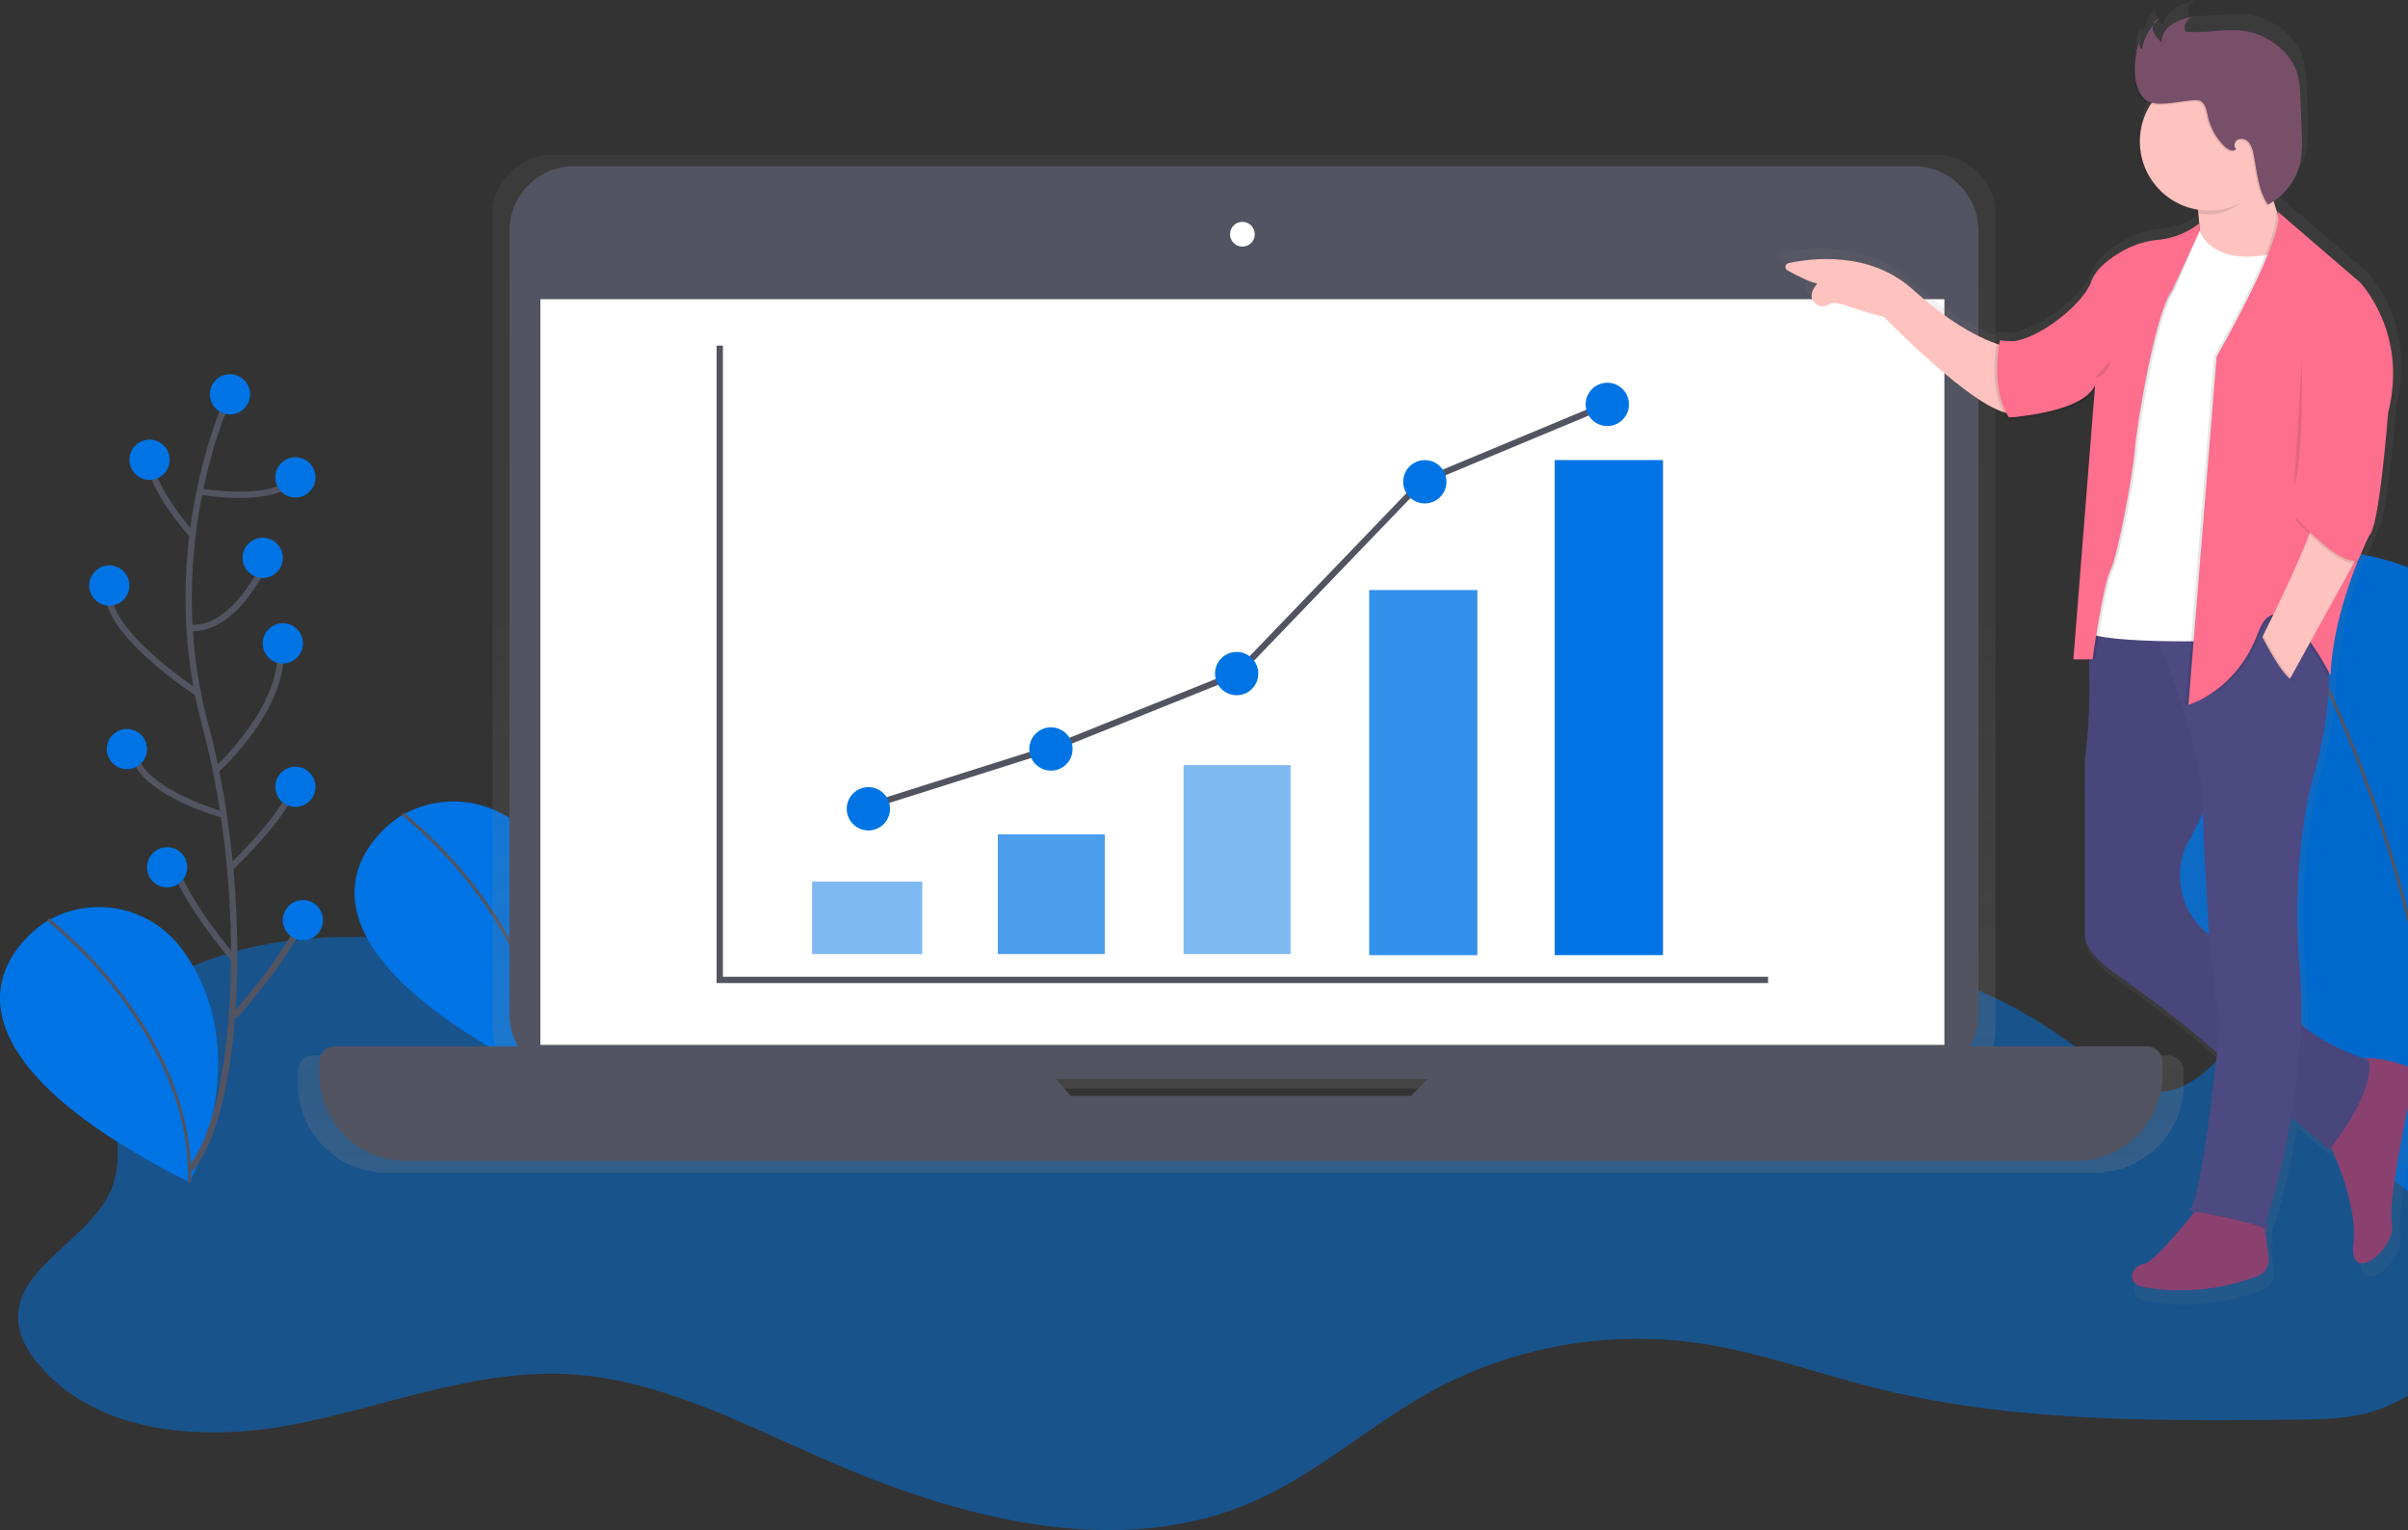 <svg width="765" height="486" viewBox="0 0 765 486" fill="none" xmlns="http://www.w3.org/2000/svg">
<rect x="0" y="0" width="765" height="486" fill="#333333" stroke="none"/>
<g clip-path="url(#clip0)">
<path opacity="0.5" d="M209.195 318.287C158.226 300.672 99.949 285.761 52.33 311.075C46.294 314.283 40.347 318.323 37.096 324.333C28.506 340.145 42.159 360.651 35.505 377.365C28.851 394.078 3.809 402.493 5.859 420.347C6.398 425.014 8.925 429.238 11.903 432.88C30.556 455.675 64.754 457.982 93.658 452.325C122.562 446.668 150.83 434.939 180.255 436.415C208.532 437.874 234.547 451.441 260.455 462.861C304.134 482.164 355.147 496.014 398.79 476.613C418.787 467.722 435.32 452.581 454.46 442.01C480.254 427.896 509.902 422.454 539.025 426.49C558.465 429.23 577.022 436.124 596.047 440.879C639.257 451.671 684.359 451.317 728.886 450.893C737.174 450.814 745.596 450.716 753.54 448.348C765.301 444.812 775.003 436.672 784.343 428.708C796.617 418.252 809.545 406.762 813.504 391.126C818.178 372.565 808.502 352.837 794.152 340.225C779.802 327.612 761.457 320.718 743.554 314.071C739.136 312.445 734.417 310.792 729.893 312.021C726.924 312.834 724.423 314.814 722.205 316.944C709.499 329.176 698.762 349.868 681.434 346.544C675.248 345.36 670.185 341.056 665.29 337.078C639.151 315.866 603.991 299.488 572.445 311.208C549.373 319.781 533.087 341.798 509.706 349.567C493.076 355.1 475.005 352.705 457.509 353.783C432.06 355.339 407.291 364.336 381.807 363.788C316.823 362.392 262.682 300.239 197.964 306.161C192.891 306.62 187.36 307.787 184.249 311.8" fill="#0074E4"/>
<path d="M127.245 259.166C127.245 259.166 73.246 291.771 172.824 341.992C172.824 341.992 194.765 301.246 170.509 268.022C165.802 261.549 158.884 257.027 151.067 255.313C143.25 253.599 135.076 254.813 128.094 258.724L127.245 259.166Z" fill="#0074E4"/>
<path d="M127.89 258.485C127.89 258.485 174.123 293.84 172.833 341.966" stroke="#535461" stroke-miterlimit="10"/>
<path d="M810.438 232.005C821.377 272.017 774.712 386.009 774.712 386.009C774.712 386.009 676.521 311.65 665.572 271.637C662.708 262.044 661.791 251.974 662.873 242.021C663.955 232.067 667.015 222.431 671.873 213.677C676.731 204.923 683.29 197.229 691.164 191.047C699.037 184.865 708.067 180.319 717.721 177.677C727.376 175.035 737.462 174.35 747.385 175.662C757.308 176.974 766.87 180.256 775.506 185.317C784.143 190.377 791.682 197.114 797.679 205.13C803.676 213.146 808.011 222.28 810.429 231.996L810.438 232.005Z" fill="#0074E4"/>
<path opacity="0.1" d="M810.438 232.005C821.377 272.017 774.712 386.009 774.712 386.009C774.712 386.009 676.521 311.65 665.572 271.637C662.708 262.044 661.791 251.974 662.873 242.021C663.955 232.067 667.015 222.431 671.873 213.677C676.731 204.923 683.29 197.229 691.164 191.047C699.037 184.865 708.067 180.319 717.721 177.677C727.376 175.035 737.462 174.35 747.385 175.662C757.308 176.974 766.87 180.256 775.506 185.317C784.143 190.377 791.682 197.114 797.679 205.13C803.676 213.146 808.011 222.28 810.429 231.996L810.438 232.005Z" fill="black"/>
<path d="M718.591 179.601C718.591 179.601 779.713 271.893 775.145 386.23" stroke="#535461" stroke-miterlimit="10"/>
<path d="M14.633 292.726C14.633 292.726 -39.393 325.323 60.194 375.517C60.194 375.517 82.135 334.771 57.879 301.547C53.172 295.074 46.255 290.552 38.437 288.838C30.62 287.124 22.446 288.338 15.464 292.249L14.633 292.726Z" fill="#0074E4"/>
<path d="M15.252 292.045C15.252 292.045 61.484 327.4 60.194 375.526" stroke="#535461" stroke-miterlimit="10"/>
<path d="M688.742 335.16H631.967C633.274 332.532 633.951 329.637 633.947 326.702V68.119C633.947 63.077 631.944 58.241 628.38 54.676C624.815 51.11 619.98 49.107 614.939 49.107H175.475C170.434 49.107 165.599 51.11 162.035 54.676C158.47 58.241 156.468 63.077 156.468 68.119V326.711C156.463 329.645 157.141 332.541 158.447 335.169H99.667C99.004 335.169 98.348 335.3 97.736 335.554C97.125 335.809 96.569 336.182 96.102 336.651C95.635 337.121 95.265 337.679 95.014 338.292C94.763 338.905 94.635 339.562 94.639 340.225V344.282C94.639 351.741 97.601 358.894 102.874 364.169C108.147 369.443 115.299 372.406 122.756 372.406H665.652C673.109 372.406 680.261 369.443 685.534 364.169C690.807 358.894 693.77 351.741 693.77 344.282V340.225C693.774 339.561 693.648 338.904 693.397 338.289C693.146 337.675 692.777 337.116 692.309 336.646C691.842 336.175 691.286 335.801 690.674 335.546C690.062 335.291 689.405 335.16 688.742 335.16ZM338.914 351.246L334.019 345.722H454.884L449.494 351.255L338.914 351.246Z" fill="url(#paint0_linear)"/>
<path d="M607.967 52.767H182.403C171.051 52.767 161.849 61.971 161.849 73.325V322.106C161.849 333.46 171.051 342.664 182.403 342.664H607.967C619.319 342.664 628.521 333.46 628.521 322.106V73.325C628.521 61.971 619.319 52.767 607.967 52.767Z" fill="#535461"/>
<path d="M617.714 95.024H171.675V331.855H617.714V95.024Z" fill="white"/>
<path d="M394.699 78.319C396.871 78.319 398.631 76.558 398.631 74.386C398.631 72.213 396.871 70.453 394.699 70.453C392.527 70.453 390.767 72.213 390.767 74.386C390.767 76.558 392.527 78.319 394.699 78.319Z" fill="white"/>
<path d="M463.562 332.341L448.239 348.065H340.204L326.358 332.341H106.338C105.035 332.341 103.785 332.858 102.864 333.78C101.943 334.702 101.425 335.952 101.425 337.255V341.215C101.425 348.505 104.32 355.497 109.474 360.652C114.628 365.807 121.618 368.703 128.907 368.703H659.502C663.111 368.703 666.684 367.992 670.018 366.61C673.353 365.229 676.382 363.204 678.934 360.652C681.486 358.099 683.51 355.069 684.891 351.734C686.272 348.399 686.983 344.824 686.983 341.215V337.255C686.983 335.952 686.465 334.702 685.544 333.78C684.623 332.858 683.373 332.341 682.07 332.341H463.562Z" fill="#535461"/>
<path d="M228.662 109.767V311.216H561.708" stroke="#535461" stroke-width="2" stroke-miterlimit="10"/>
<path opacity="0.5" d="M293 280H258V303H293V280Z" fill="#0074E4"/>
<path opacity="0.7" d="M351 265H317V303H351V265Z" fill="#0074E4"/>
<path opacity="0.5" d="M410 243H376V303H410V243Z" fill="#0074E4"/>
<path opacity="0.8" d="M469.358 187.396H434.976V303.359H469.358V187.396Z" fill="#0074E4"/>
<path d="M528.307 146.12H493.924V303.35H528.307V146.12Z" fill="#0074E4"/>
<path d="M274.5 256.5L334.5 237.5L393 214L451.677 153.005L510.625 128.434" stroke="#535461" stroke-width="2" stroke-miterlimit="10"/>
<path d="M275.875 263.753C279.672 263.753 282.75 260.674 282.75 256.876C282.75 253.079 279.672 250 275.875 250C272.078 250 269 253.079 269 256.876C269 260.674 272.078 263.753 275.875 263.753Z" fill="#0074E4"/>
<path d="M392.875 220.806C396.672 220.806 399.75 217.728 399.75 213.93C399.75 210.132 396.672 207.053 392.875 207.053C389.078 207.053 386 210.132 386 213.93C386 217.728 389.078 220.806 392.875 220.806Z" fill="#0074E4"/>
<path d="M452.657 159.882C456.454 159.882 459.532 156.803 459.532 153.005C459.532 149.207 456.454 146.129 452.657 146.129C448.861 146.129 445.783 149.207 445.783 153.005C445.783 156.803 448.861 159.882 452.657 159.882Z" fill="#0074E4"/>
<path d="M333.875 244.753C337.672 244.753 340.75 241.674 340.75 237.876C340.75 234.079 337.672 231 333.875 231C330.078 231 327 234.079 327 237.876C327 241.674 330.078 244.753 333.875 244.753Z" fill="#0074E4"/>
<path d="M510.625 135.31C514.422 135.31 517.5 132.232 517.5 128.434C517.5 124.636 514.422 121.557 510.625 121.557C506.828 121.557 503.75 124.636 503.75 128.434C503.75 132.232 506.828 135.31 510.625 135.31Z" fill="#0074E4"/>
<path d="M766.397 340.95C762.774 339.756 757.401 338.378 753.142 338.864C749.086 337.388 739.551 333.56 733.039 327.798C733.227 322.131 733.082 316.459 732.606 310.81C729.275 272.919 736.768 247.941 736.768 247.941C736.768 247.941 742.653 228.885 742.008 213.072C742.388 213.788 742.6 214.213 742.6 214.213C743.112 200.575 747.76 186.459 751.242 177.665C751.375 177.627 751.505 177.58 751.631 177.524L755.519 168.296C755.829 167.758 756.075 167.185 756.252 166.59L756.88 165.132L756.694 165.052C756.756 164.814 756.818 164.557 756.88 164.301C759.363 153.792 761.298 128.867 761.298 128.867C767.961 102.634 752.143 86.442 752.143 86.442L725.298 63.337C725.432 63.638 725.521 63.957 725.563 64.283L725.342 64.089C724.962 63.002 724.547 61.702 724.141 60.218C725.087 59.537 725.974 58.778 726.791 57.946C729.844 55.063 731.943 51.316 732.809 47.207C733.33 43.994 733.463 40.73 733.207 37.485L732.765 26.339C732.745 24.158 732.523 21.983 732.102 19.843C730.079 11.004 721.021 4.817 711.929 4.41C709.035 4.394 706.144 4.547 703.269 4.87C700.918 5.063 698.557 5.113 696.2 5.02C695.931 5.035 695.665 4.963 695.44 4.817C695.235 4.613 695.118 4.337 695.113 4.048C695.066 3.531 695.125 3.009 695.286 2.516C695.447 2.022 695.707 1.566 696.049 1.176C696.405 0.864 696.82 0.626 697.269 0.477L696.624 0.628C696.942 0.377 697.3 0.182 697.684 0.053C695.327 0.468 693.06 1.29 690.986 2.484C690.414 2.859 689.89 3.301 689.422 3.801C688.186 4.885 687.383 6.379 687.16 8.008C686.053 7.073 685.227 5.849 684.774 4.472C684.633 3.909 684.633 3.321 684.774 2.758C684.615 2.952 684.462 3.152 684.315 3.359C684.315 3.297 684.315 3.235 684.315 3.173C682.607 5.273 681.398 7.733 680.78 10.368C680.542 10.082 680.363 9.753 680.254 9.398C680.145 9.042 680.107 8.669 680.144 8.299C680.011 8.715 679.887 9.13 679.773 9.546C679.732 9.27 679.732 8.99 679.773 8.715C678.732 11.901 678.263 15.247 678.385 18.596C678.385 21.937 679.87 27.143 683.449 28.319C683.634 28.381 683.82 28.425 684.014 28.469C682.001 31.596 680.796 35.174 680.506 38.882C680.216 42.59 680.85 46.312 682.352 49.714C683.854 53.117 686.177 56.093 689.112 58.376C692.047 60.66 695.502 62.179 699.169 62.798C699.228 63.205 699.284 63.632 699.337 64.08H699.478C699.575 64.964 699.655 65.936 699.708 66.926C698.805 67.811 697.816 68.605 696.756 69.295C693.752 71.071 690.401 72.18 686.93 72.547C682.786 72.873 678.758 74.078 675.116 76.083C670.83 78.478 666.103 81.969 664.618 86.212C662.144 93.283 648.518 104.287 639.381 105.657L636.129 105.471L635.891 105.4V105.462L635.095 105.418H635.051H634.839V105.462L634.017 105.418C634.017 105.418 633.938 105.798 633.823 106.47C629.228 104.888 619.464 100.504 606.757 88.969C592.618 76.127 573.487 78.655 566.109 80.272C565.858 80.328 565.63 80.458 565.455 80.647C565.28 80.835 565.167 81.073 565.13 81.327C565.094 81.582 565.136 81.841 565.251 82.071C565.366 82.301 565.548 82.491 565.773 82.615C568.751 84.25 573.364 86.627 575.493 86.892C575.493 86.892 571.075 91.515 575.776 93.963C576.34 94.236 576.968 94.348 577.592 94.287C578.215 94.227 578.81 93.995 579.311 93.619C581.59 91.948 587.926 95.731 597.107 97.702C597.107 97.702 623.016 124.518 635.882 128.637C636.178 129.223 636.506 129.792 636.863 130.343L637.658 130.281V130.343H637.994L638.091 131.227C638.091 131.227 658.097 130.175 664.6 122.91C665.061 122.497 665.484 122.045 665.864 121.557L658.91 209.06H658.972L658.91 209.891H664.026C664.464 220.652 664 231.432 662.639 242.116V299.161C662.639 299.161 662.374 304.181 672.801 311.535C683.733 319.148 694.268 327.316 704.365 336.009L705.628 337.105C703.711 354.561 699.699 387.096 696.35 388.307L698.418 388.669C694.883 393.15 684.845 405.463 681.787 405.79C678.041 406.205 675.54 412.038 681.787 413.285C694.262 415.445 707.088 414.18 718.901 409.626C720.079 409.161 721.067 408.314 721.708 407.222C722.348 406.129 722.604 404.853 722.435 403.598L721.225 394.405C721.454 394.533 721.639 394.727 721.755 394.962C722.585 397.464 721.755 391.63 721.755 391.63C725.178 380.625 727.867 369.405 729.805 358.043L742.176 368.738C742.176 368.738 742.423 368.429 742.856 367.854C745.887 374.731 751.295 388.802 750.084 399.108C748.423 413.249 764.223 400.769 762.57 392.443C761.227 385.708 767.236 357.16 769.578 346.483C769.83 345.33 769.644 344.124 769.056 343.101C768.468 342.078 767.52 341.311 766.397 340.95Z" fill="url(#paint1_linear)"/>
<path d="M637.11 109.97C637.11 109.97 625.322 107.937 607.844 92.081C594.015 79.539 575.361 82.005 568.168 83.587C567.923 83.64 567.7 83.766 567.529 83.95C567.358 84.133 567.247 84.365 567.211 84.613C567.176 84.862 567.217 85.115 567.33 85.339C567.442 85.563 567.621 85.747 567.841 85.867C570.748 87.458 575.255 89.783 577.367 90.048C577.367 90.048 573.01 94.555 577.641 96.968C578.195 97.241 578.814 97.354 579.429 97.294C580.044 97.235 580.63 97.006 581.122 96.633C583.349 95.006 589.534 98.701 598.503 100.619C598.503 100.619 633.461 136.804 641.59 130.67L637.11 109.97Z" fill="#FEC3BE"/>
<path d="M697.295 60.774C697.295 60.774 700.547 74.598 697.295 84.356L711.929 86.389L724.936 79.883V71.345C724.936 71.345 718.839 58.335 720.465 43.291L697.295 60.774Z" fill="#FEC3BE"/>
<path d="M738.73 360.403C738.73 360.403 749.333 381.139 747.672 394.962C746.011 408.786 761.492 396.589 759.866 388.457C758.55 381.881 764.417 353.986 766.706 343.61C766.954 342.489 766.777 341.315 766.208 340.317C765.64 339.319 764.721 338.568 763.631 338.21C758.744 336.601 750.562 334.63 746.453 337.644C740.382 342.107 738.73 360.403 738.73 360.403Z" fill="#8B416F"/>
<path d="M698.515 383.172C698.515 383.172 684.694 401.061 681.036 401.467C677.378 401.874 674.939 407.566 681.036 408.786C693.21 410.905 705.731 409.683 717.266 405.25C718.42 404.8 719.39 403.975 720.019 402.908C720.649 401.84 720.902 400.592 720.738 399.364L718.406 381.952L698.515 383.172Z" fill="#8B416F"/>
<path d="M675.752 193.309L662.497 195.077C664.316 210.562 664.263 226.211 662.338 241.683V297.366C662.338 297.366 662.082 302.272 672.262 309.405C682.936 316.827 693.224 324.793 703.083 333.269L739.967 365.229C739.967 365.229 754.6 347.34 752.567 336.769C752.567 336.769 728.179 329.044 724.927 316.44C723.062 309.228 713.607 303.182 705.867 299.382C701.001 297.018 697.089 293.06 694.783 288.166C692.476 283.272 691.913 277.736 693.186 272.477C693.638 270.649 694.337 268.892 695.263 267.253C701.767 255.869 711.116 230.255 711.116 230.255L693.231 196.155L675.752 193.309Z" fill="#4D4981"/>
<path opacity="0.05" d="M675.752 193.309L662.497 195.077C664.316 210.562 664.263 226.211 662.338 241.683V297.366C662.338 297.366 662.082 302.272 672.262 309.405C682.936 316.827 693.224 324.793 703.083 333.269L739.967 365.229C739.967 365.229 754.6 347.34 752.567 336.769C752.567 336.769 728.179 329.044 724.927 316.44C723.062 309.228 713.607 303.182 705.867 299.382C701.001 297.018 697.089 293.06 694.783 288.166C692.476 283.272 691.913 277.736 693.186 272.477C693.638 270.649 694.337 268.892 695.263 267.253C701.767 255.869 711.116 230.255 711.116 230.255L693.231 196.155L675.752 193.309Z" fill="black"/>
<path d="M695.263 384.418C695.263 384.418 719.245 388.484 720.058 390.923C720.871 393.363 720.058 387.67 720.058 387.67C720.058 387.67 733.878 345.793 730.662 308.803C727.445 271.814 734.727 247.41 734.727 247.41C734.727 247.41 743.263 219.763 738.385 203.907C733.507 188.05 682.291 194.962 682.291 194.962C682.291 194.962 700.176 236.839 699.769 256.762C699.769 256.762 701.802 316.935 705.46 323.847C705.425 323.811 699.734 382.765 695.263 384.418Z" fill="#4D4981"/>
<path d="M698.082 71.345C698.082 71.345 700.521 86.371 724.909 79.883L708.686 203.474C708.686 203.474 661.534 205.1 661.941 199.408L671.661 124.607L698.082 71.345Z" fill="white"/>
<path opacity="0.1" d="M698.718 70.532C695.542 73.659 691.405 75.624 686.974 76.109C682.928 76.419 678.993 77.589 675.434 79.539C671.254 81.881 666.597 85.284 665.184 89.429C662.338 97.561 644.453 110.978 636.324 108.132L639.169 132.526C639.169 132.526 662.338 131.306 666.403 122.362L659.502 209.413H665.599C665.599 209.413 668.851 185.832 671.29 180.953C673.728 176.074 678.606 149.24 679.013 142.735C679.419 136.23 685.516 98.825 690.801 92.355L698.753 73.042L698.718 70.532Z" fill="black"/>
<path opacity="0.1" d="M698.718 71.752C695.085 74.594 690.742 76.383 686.161 76.922C682.116 77.239 678.185 78.415 674.63 80.37C670.45 82.712 665.793 86.115 664.379 90.26C661.534 98.391 643.649 111.808 635.52 108.962L638.365 133.357C638.365 133.357 661.534 132.137 665.599 123.193L658.689 210.191H664.786C664.786 210.191 668.038 186.61 670.477 181.731C672.915 176.852 677.793 150.018 678.2 143.513C678.606 137.007 684.703 99.602 689.988 93.132L698.718 74.183V71.752Z" fill="black"/>
<path d="M698.718 70.939C695.085 73.781 690.742 75.57 686.161 76.109C682.115 76.419 678.181 77.589 674.621 79.539C670.441 81.881 665.784 85.284 664.371 89.429C661.525 97.561 643.64 110.978 635.511 108.132L638.356 132.526C638.356 132.526 661.525 131.306 665.59 122.362L658.689 209.413H664.786C664.786 209.413 668.038 185.832 670.477 180.953C672.915 176.074 677.793 149.24 678.2 142.735C678.606 136.23 684.703 98.825 689.988 92.355L698.727 73.449L698.718 70.939Z" fill="#FD6F8D"/>
<path opacity="0.1" d="M719.448 55.285C718.918 51.432 719.979 49.028 720.465 44.511L697.295 61.994C697.295 61.994 697.852 64.354 698.276 67.81C699.445 67.999 700.627 68.093 701.811 68.093C709.852 68.093 715.64 61.808 719.448 55.285Z" fill="black"/>
<path d="M701.767 66.882C713.889 66.882 723.716 57.052 723.716 44.927C723.716 32.801 713.889 22.972 701.767 22.972C689.644 22.972 679.817 32.801 679.817 44.927C679.817 57.052 689.644 66.882 701.767 66.882Z" fill="#FEC3BE"/>
<path opacity="0.1" d="M677.811 23.405C677.67 19.702 678.271 16.009 679.578 12.542C679.215 13.087 679.062 13.746 679.146 14.396C679.23 15.046 679.547 15.643 680.038 16.077C680.745 12.299 682.684 8.861 685.552 6.302C683.988 6.558 683.184 8.494 683.572 10.032C684.1 11.534 685.041 12.857 686.285 13.85C686.153 11.526 687.69 9.351 689.634 8.079C691.66 6.915 693.872 6.113 696.173 5.71C695.384 5.99 694.71 6.523 694.256 7.227C693.802 7.93 693.594 8.764 693.664 9.599C693.67 9.882 693.788 10.152 693.99 10.35C694.211 10.491 694.471 10.559 694.733 10.544C697.022 10.633 699.315 10.583 701.599 10.394C704.406 10.078 707.23 9.928 710.055 9.943C718.892 10.315 727.772 16.351 729.752 24.969C730.162 27.06 730.378 29.184 730.397 31.315L730.83 42.196C731.081 45.37 730.951 48.563 730.441 51.706C729.829 54.608 728.584 57.338 726.796 59.703C725.007 62.068 722.718 64.01 720.093 65.388C716.903 60.766 716.621 54.826 715.516 49.319C715.342 48.049 714.869 46.837 714.138 45.784C713.76 45.263 713.229 44.873 712.62 44.667C712.01 44.461 711.352 44.45 710.736 44.635C709.543 45.112 709.03 46.933 710.02 47.746C709.136 48.789 707.484 48.011 706.485 47.083C703.697 44.437 701.777 41.007 700.98 37.246C700.583 35.355 700.185 33.021 698.329 32.376C697.691 32.2 697.024 32.155 696.367 32.243C692.497 32.508 686.444 34.108 682.698 32.88C679.26 31.757 677.811 26.666 677.811 23.405Z" fill="black"/>
<path d="M678.217 22.998C678.077 19.296 678.677 15.602 679.985 12.135C679.622 12.681 679.468 13.339 679.552 13.989C679.637 14.639 679.954 15.236 680.444 15.671C681.152 11.892 683.091 8.455 685.958 5.895C684.394 6.152 683.59 8.087 683.979 9.625C684.507 11.127 685.447 12.451 686.692 13.444C686.559 11.119 688.097 8.945 690.041 7.672C692.066 6.508 694.279 5.707 696.58 5.303C695.791 5.583 695.117 6.117 694.663 6.82C694.209 7.524 694 8.358 694.07 9.192C694.077 9.476 694.194 9.745 694.397 9.943C694.618 10.085 694.878 10.153 695.139 10.138C697.429 10.226 699.722 10.176 702.005 9.988C704.813 9.672 707.636 9.521 710.462 9.537C719.298 9.908 728.179 15.945 730.158 24.562C730.568 26.653 730.784 28.778 730.803 30.909L731.236 41.789C731.488 44.963 731.357 48.156 730.847 51.299C730.235 54.201 728.991 56.932 727.202 59.297C725.413 61.662 723.125 63.603 720.5 64.981C717.31 60.359 717.027 54.419 715.923 48.913C715.748 47.642 715.276 46.431 714.544 45.377C714.166 44.857 713.636 44.466 713.026 44.26C712.417 44.055 711.758 44.043 711.142 44.228C709.949 44.706 709.437 46.526 710.426 47.34C709.543 48.383 707.89 47.605 706.892 46.677C704.103 44.031 702.184 40.6 701.387 36.839C700.989 34.948 700.591 32.614 698.736 31.969C698.097 31.794 697.43 31.749 696.774 31.837C692.904 32.102 686.851 33.702 683.104 32.473C679.667 31.342 678.217 26.259 678.217 22.998Z" fill="#784F69"/>
<path opacity="0.1" d="M634.459 108.14C634.459 108.14 631.207 123.166 637.304 132.535L640.76 132.252L638.877 108.388L634.459 108.14Z" fill="black"/>
<path d="M635.343 108.14C635.343 108.14 632.091 123.166 638.188 132.535L641.643 132.252L639.761 108.388L635.343 108.14Z" fill="#FD6F8D"/>
<path opacity="0.1" d="M722.7 67.112L748.918 89.677C748.918 89.677 764.364 105.533 757.861 131.147C757.861 131.147 755.015 168.552 751.763 170.179C751.763 170.179 740.382 192.947 739.569 214.495C739.569 214.495 724.326 183.799 717.416 202.501C710.506 221.204 694.441 223.847 694.441 223.847L703.384 113.223C703.384 113.223 725.952 73.988 722.7 67.112Z" fill="black"/>
<path d="M723.513 67.112L749.731 89.677C749.731 89.677 765.177 105.533 758.673 131.147C758.673 131.147 755.828 168.552 752.576 170.179C752.576 170.179 741.195 192.947 740.382 214.495C740.382 214.495 724.326 182.173 717.407 200.875C710.488 219.578 695.254 223.856 695.254 223.856L704.197 113.276C704.197 113.276 726.765 73.988 723.513 67.112Z" fill="#FD6F8D"/>
<path d="M735.504 162.418C735.504 162.418 742.008 157.946 752.576 170.143L726.562 217.306L717.822 204.11C717.822 204.11 736.317 167.704 735.504 162.418Z" fill="#FEC3BE"/>
<path opacity="0.1" d="M729.204 165.061C729.204 165.061 743.59 181.218 749.201 178.628L754.397 166.528L734.894 158.149L729.204 165.061Z" fill="black"/>
<path d="M729.204 164.248C729.204 164.248 743.59 180.405 749.201 177.815L754.397 165.715L734.894 157.336L729.204 164.248Z" fill="#FD6F8D"/>
<path opacity="0.1" d="M718.706 201.025C718.706 201.025 725.554 215.061 729.204 215.874L723.902 221.973L716.179 207.336L718.706 201.025Z" fill="black"/>
<path d="M718.3 201.459C718.3 201.459 725.148 215.494 728.797 216.307L723.495 222.406L715.755 207.743L718.3 201.459Z" fill="#4D4981"/>
<path opacity="0.1" d="M731.236 114.646C731.236 114.646 732.049 143.919 728.797 154.897L731.236 114.646Z" fill="black"/>
<path opacity="0.1" d="M665.387 120.338C665.387 120.338 670.265 118.711 670.265 114.646L665.387 120.338Z" fill="black"/>
<path d="M73.069 125.234C73.069 125.234 49.9 173.175 65.116 229.91C80.332 286.645 75.499 354.534 60.327 371.328" stroke="#535461" stroke-width="2" stroke-miterlimit="10"/>
<path d="M73.069 131.633C76.597 131.633 79.458 128.772 79.458 125.243C79.458 121.714 76.597 118.853 73.069 118.853C69.54 118.853 66.68 121.714 66.68 125.243C66.68 128.772 69.54 131.633 73.069 131.633Z" fill="#0074E4"/>
<path d="M63.437 156.072C63.437 156.072 87.455 160.403 93.843 151.653" stroke="#535461" stroke-width="2" stroke-miterlimit="10"/>
<path d="M61.157 169.993C61.157 169.993 46.71 154.004 47.505 144.414" stroke="#535461" stroke-width="2" stroke-miterlimit="10"/>
<path d="M59.929 199.284C59.929 199.284 73.069 202.749 85.06 177.188" stroke="#535461" stroke-width="2" stroke-miterlimit="10"/>
<path d="M63.437 220.585C63.437 220.585 30.742 199.541 34.727 185.964" stroke="#535461" stroke-width="2" stroke-miterlimit="10"/>
<path d="M68.545 244.671C68.545 244.671 91.449 224.342 89.054 204.34" stroke="#535461" stroke-width="2" stroke-miterlimit="10"/>
<path d="M71.036 258.83C71.036 258.83 41.876 250.681 42.76 237.9" stroke="#535461" stroke-width="2" stroke-miterlimit="10"/>
<path d="M73.069 275.703C73.069 275.703 91.44 258.68 93.835 248.303" stroke="#535461" stroke-width="2" stroke-miterlimit="10"/>
<path d="M74.35 304.649C74.35 304.649 55.502 282.641 54.698 271.46" stroke="#535461" stroke-width="2" stroke-miterlimit="10"/>
<path d="M74.35 322.866C74.35 322.866 95.443 299.426 97.033 288.245" stroke="#535461" stroke-width="2" stroke-miterlimit="10"/>
<path d="M47.505 152.404C51.033 152.404 53.894 149.543 53.894 146.014C53.894 142.485 51.033 139.624 47.505 139.624C43.977 139.624 41.116 142.485 41.116 146.014C41.116 149.543 43.977 152.404 47.505 152.404Z" fill="#0074E4"/>
<path d="M40.321 244.29C43.849 244.29 46.71 241.429 46.71 237.9C46.71 234.371 43.849 231.51 40.321 231.51C36.792 231.51 33.932 234.371 33.932 237.9C33.932 241.429 36.792 244.29 40.321 244.29Z" fill="#0074E4"/>
<path d="M34.727 192.355C38.256 192.355 41.116 189.494 41.116 185.964C41.116 182.435 38.256 179.574 34.727 179.574C31.199 179.574 28.339 182.435 28.339 185.964C28.339 189.494 31.199 192.355 34.727 192.355Z" fill="#0074E4"/>
<path d="M93.843 157.999C97.372 157.999 100.232 155.138 100.232 151.609C100.232 148.079 97.372 145.218 93.843 145.218C90.315 145.218 87.455 148.079 87.455 151.609C87.455 155.138 90.315 157.999 93.843 157.999Z" fill="#0074E4"/>
<path d="M93.843 256.276C97.372 256.276 100.232 253.415 100.232 249.885C100.232 246.356 97.372 243.495 93.843 243.495C90.315 243.495 87.455 246.356 87.455 249.885C87.455 253.415 90.315 256.276 93.843 256.276Z" fill="#0074E4"/>
<path d="M83.46 183.569C86.989 183.569 89.849 180.708 89.849 177.179C89.849 173.65 86.989 170.789 83.46 170.789C79.932 170.789 77.072 173.65 77.072 177.179C77.072 180.708 79.932 183.569 83.46 183.569Z" fill="#0074E4"/>
<path d="M96.238 298.63C99.766 298.63 102.627 295.769 102.627 292.24C102.627 288.711 99.766 285.85 96.238 285.85C92.71 285.85 89.849 288.711 89.849 292.24C89.849 295.769 92.71 298.63 96.238 298.63Z" fill="#0074E4"/>
<path d="M53.098 281.846C56.627 281.846 59.487 278.985 59.487 275.455C59.487 271.926 56.627 269.065 53.098 269.065C49.57 269.065 46.71 271.926 46.71 275.455C46.71 278.985 49.57 281.846 53.098 281.846Z" fill="#0074E4"/>
<path d="M89.849 210.73C93.378 210.73 96.238 207.869 96.238 204.34C96.238 200.811 93.378 197.95 89.849 197.95C86.321 197.95 83.46 200.811 83.46 204.34C83.46 207.869 86.321 210.73 89.849 210.73Z" fill="#0074E4"/>
</g>
<defs>
<linearGradient id="paint0_linear" x1="394.204" y1="372.371" x2="394.204" y2="49.099" gradientUnits="userSpaceOnUse">
<stop stop-color="#808080" stop-opacity="0.25"/>
<stop offset="0.54" stop-color="#808080" stop-opacity="0.12"/>
<stop offset="1" stop-color="#808080" stop-opacity="0.1"/>
</linearGradient>
<linearGradient id="paint1_linear" x1="180245" y1="266687" x2="180245" y2="72524.1" gradientUnits="userSpaceOnUse">
<stop stop-color="#808080" stop-opacity="0.25"/>
<stop offset="0.54" stop-color="#808080" stop-opacity="0.12"/>
<stop offset="1" stop-color="#808080" stop-opacity="0.1"/>
</linearGradient>
<clipPath id="clip0">
<rect width="843" height="486" fill="white"/>
</clipPath>
</defs>
</svg>
